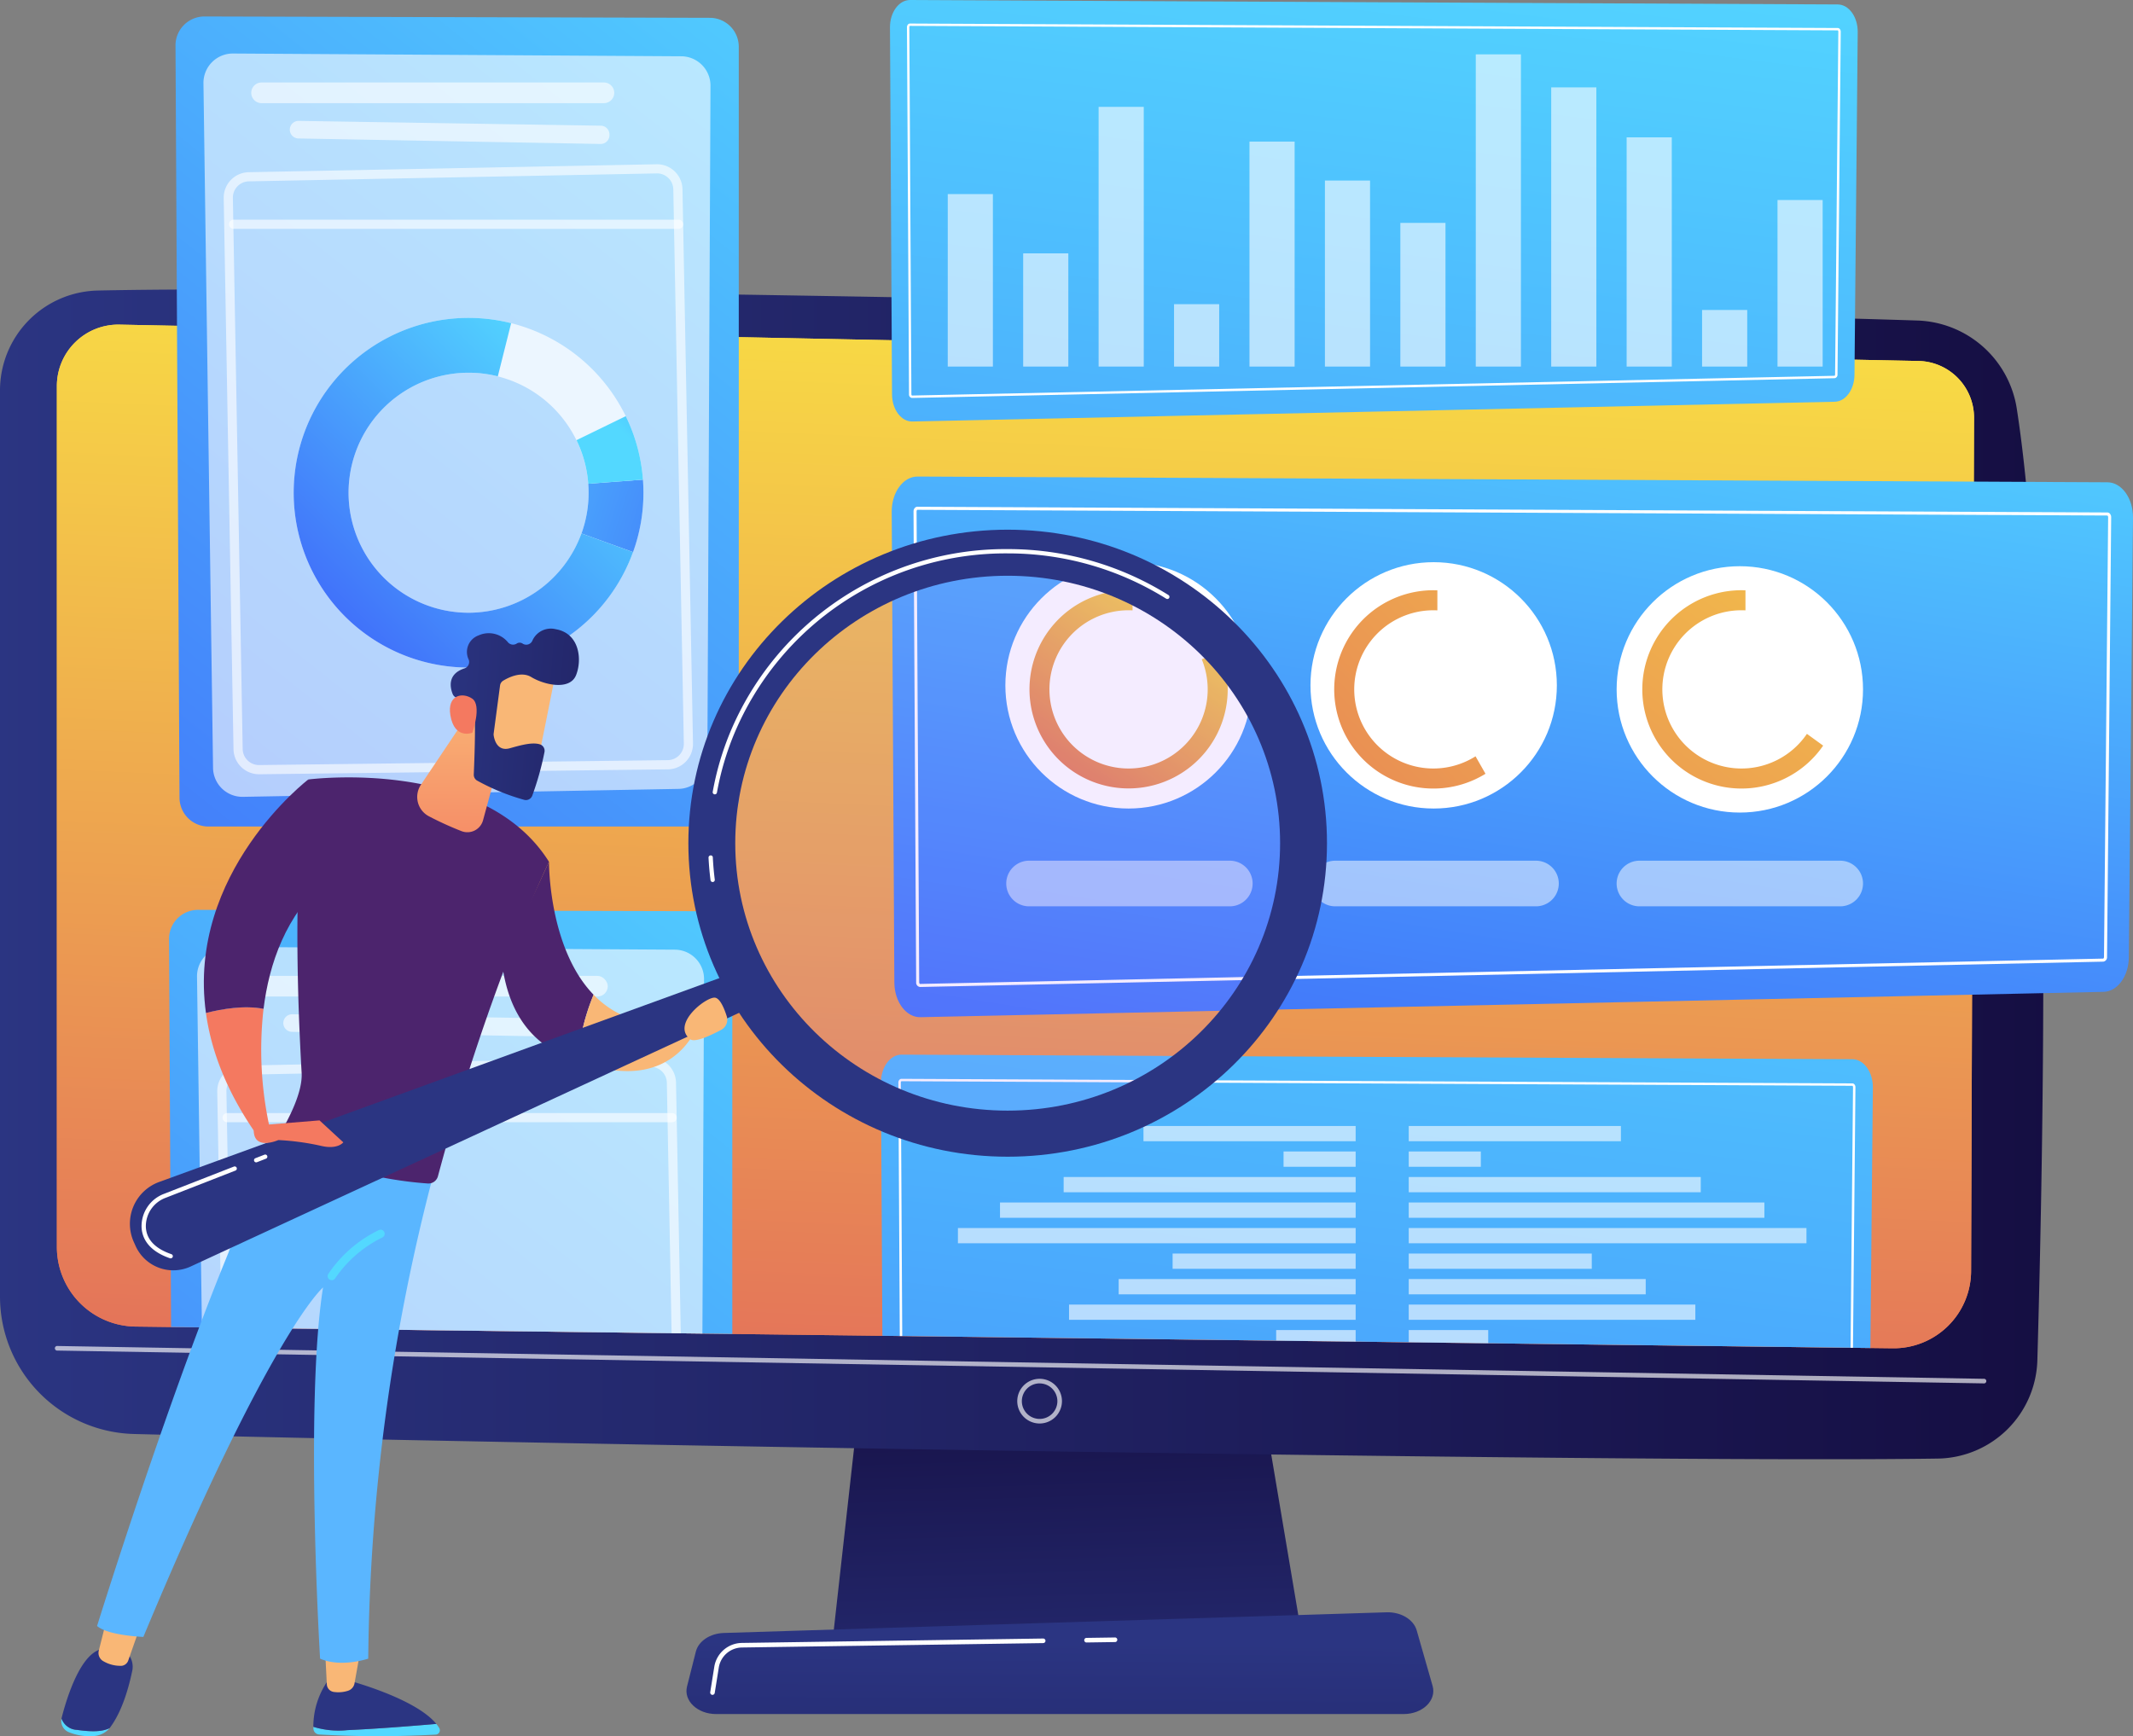 <svg xmlns="http://www.w3.org/2000/svg" xmlns:xlink="http://www.w3.org/1999/xlink" width="368" height="299.578" viewBox="0 0 368 299.578">
  <rect x="0" y="0" width="368" height="299.578" fill="#808080" stroke="none"/>
  <defs>
    <linearGradient id="linear-gradient" x1="0.52" y1="1.509" x2="0.468" y2="0.18" gradientUnits="objectBoundingBox">
      <stop offset="0" stop-color="#2b3582"/>
      <stop offset="1" stop-color="#150e42"/>
    </linearGradient>
    <linearGradient id="linear-gradient-2" x1="0" y1="0.5" x2="1" y2="0.5" xlink:href="#linear-gradient"/>
    <linearGradient id="linear-gradient-3" x1="0.563" y1="-0.27" x2="0.408" y2="1.581" gradientUnits="objectBoundingBox">
      <stop offset="0" stop-color="#fdf53f"/>
      <stop offset="1" stop-color="#d93c65"/>
    </linearGradient>
    <linearGradient id="linear-gradient-5" x1="0.525" y1="0.297" x2="0.225" y2="5.135" xlink:href="#linear-gradient"/>
    <linearGradient id="linear-gradient-6" x1="-3.189" y1="-1.398" x2="-4.718" y2="3.868" gradientUnits="objectBoundingBox">
      <stop offset="0" stop-color="#53d8ff"/>
      <stop offset="1" stop-color="#3840f7"/>
    </linearGradient>
    <linearGradient id="linear-gradient-7" x1="0.955" y1="-0.323" x2="-0.391" y2="2.114" xlink:href="#linear-gradient-6"/>
    <linearGradient id="linear-gradient-8" x1="-2.914" y1="-0.874" x2="5.223" y2="2.098" xlink:href="#linear-gradient-6"/>
    <linearGradient id="linear-gradient-9" x1="0.864" y1="0.134" x2="-0.177" y2="1.228" xlink:href="#linear-gradient-6"/>
    <linearGradient id="linear-gradient-10" x1="0.805" y1="0.347" x2="3.412" y2="-2.217" xlink:href="#linear-gradient-6"/>
    <clipPath id="clip-path">
      <path id="Trazado_82693" data-name="Trazado 82693" d="M442.244,2645.849V2794.4a13.743,13.743,0,0,0,13.537,13.741l303.147,3.745A13.374,13.374,0,0,0,772.5,2798.56l.507-147.22a9.781,9.781,0,0,0-9.543-9.815L453.1,2635.254A10.6,10.6,0,0,0,442.244,2645.849Z" transform="translate(-442.244 -2635.251)" fill="none"/>
    </clipPath>
    <linearGradient id="linear-gradient-11" x1="0.955" y1="-0.323" x2="-0.391" y2="2.114" xlink:href="#linear-gradient-6"/>
    <linearGradient id="linear-gradient-12" x1="-2.886" y1="-2.105" x2="-4.415" y2="3.161" xlink:href="#linear-gradient-6"/>
    <linearGradient id="linear-gradient-13" x1="0.787" y1="-0.318" x2="0.022" y2="1.788" xlink:href="#linear-gradient-6"/>
    <linearGradient id="linear-gradient-14" x1="1.014" y1="-0.257" x2="-0.244" y2="1.596" xlink:href="#linear-gradient-3"/>
    <linearGradient id="linear-gradient-15" x1="3.465" y1="-3.037" x2="-2.402" y2="4.244" xlink:href="#linear-gradient-3"/>
    <linearGradient id="linear-gradient-16" x1="2.456" y1="-2.331" x2="-2.452" y2="4.951" xlink:href="#linear-gradient-3"/>
    <linearGradient id="linear-gradient-17" x1="20.54" y1="0.5" x2="21.54" y2="0.5" xlink:href="#linear-gradient-6"/>
    <linearGradient id="linear-gradient-18" x1="21.135" y1="0.5" x2="22.135" y2="0.5" xlink:href="#linear-gradient"/>
    <linearGradient id="linear-gradient-19" x1="72.918" y1="0.5" x2="73.918" y2="0.5" gradientUnits="objectBoundingBox">
      <stop offset="0" stop-color="#f9b776"/>
      <stop offset="1" stop-color="#f47960"/>
    </linearGradient>
    <linearGradient id="linear-gradient-20" x1="53.597" y1="0.5" x2="54.597" y2="0.5" xlink:href="#linear-gradient-6"/>
    <linearGradient id="linear-gradient-21" x1="36.515" y1="0.5" x2="37.515" y2="0.5" xlink:href="#linear-gradient"/>
    <linearGradient id="linear-gradient-22" x1="61.013" y1="0.5" x2="62.013" y2="0.5" xlink:href="#linear-gradient-19"/>
    <linearGradient id="linear-gradient-23" x1="7.438" y1="1.193" x2="9.102" y2="0.002" gradientUnits="objectBoundingBox">
      <stop offset="0" stop-color="#5ab6ff"/>
      <stop offset="1" stop-color="#2f68e3"/>
    </linearGradient>
    <linearGradient id="linear-gradient-24" x1="10.916" y1="-0.062" x2="7.308" y2="2.028" gradientUnits="objectBoundingBox">
      <stop offset="0" stop-color="#cb236d"/>
      <stop offset="1" stop-color="#4c246d"/>
    </linearGradient>
    <linearGradient id="linear-gradient-25" x1="44.076" y1="5.021" x2="44.434" y2="4.213" xlink:href="#linear-gradient-6"/>
    <linearGradient id="linear-gradient-26" x1="42.327" y1="0.1" x2="39.938" y2="1.142" xlink:href="#linear-gradient-19"/>
    <linearGradient id="linear-gradient-27" x1="24.033" y1="-0.503" x2="16.108" y2="3.117" xlink:href="#linear-gradient-24"/>
    <linearGradient id="linear-gradient-28" x1="30.592" y1="-0.121" x2="19.981" y2="4.13" xlink:href="#linear-gradient-24"/>
    <linearGradient id="linear-gradient-29" x1="21.763" y1="0.5" x2="22.764" y2="0.5" xlink:href="#linear-gradient-19"/>
    <linearGradient id="linear-gradient-30" x1="29.861" y1="-0.004" x2="29.847" y2="1.888" xlink:href="#linear-gradient-19"/>
    <linearGradient id="linear-gradient-31" x1="4.156" y1="0.5" x2="5.156" y2="0.5" xlink:href="#linear-gradient"/>
    <linearGradient id="linear-gradient-32" x1="4.528" y1="0.5" x2="5.528" y2="0.5" gradientUnits="objectBoundingBox">
      <stop offset="0" stop-color="#b37cff"/>
      <stop offset="1" stop-color="#f895e7"/>
    </linearGradient>
    <linearGradient id="linear-gradient-33" x1="4.069" y1="0.5" x2="5.069" y2="0.5" xlink:href="#linear-gradient"/>
    <linearGradient id="linear-gradient-34" x1="21.214" y1="36.109" x2="19.694" y2="37.447" xlink:href="#linear-gradient-19"/>
    <linearGradient id="linear-gradient-35" x1="-0.13" y1="0.423" x2="2.84" y2="0.704" xlink:href="#linear-gradient"/>
    <linearGradient id="linear-gradient-36" x1="52.497" y1="104.331" x2="55.788" y2="101.975" xlink:href="#linear-gradient-19"/>
    <linearGradient id="linear-gradient-37" x1="30.133" y1="-1.222" x2="28.439" y2="3.818" xlink:href="#linear-gradient-19"/>
    <linearGradient id="linear-gradient-38" x1="60.773" y1="0.5" x2="61.773" y2="0.5" xlink:href="#linear-gradient-19"/>
  </defs>
  <g id="Grupo_38370" data-name="Grupo 38370" transform="translate(-417.281 -2492.724)">
    <g id="Grupo_38357" data-name="Grupo 38357" transform="translate(417.281 2492.724)">
      <path id="Trazado_82666" data-name="Trazado 82666" d="M789.818,3053.268l-6.986,62.651h81.046l-10.556-62.651Z" transform="translate(-639.169 -2832.971)" fill="url(#linear-gradient)"/>
      <path id="Trazado_82667" data-name="Trazado 82667" d="M417.281,2637.228v156.354a23.719,23.719,0,0,0,23.108,23.712c57.108,1.473,256.845,5.043,311.208,4.242a17.452,17.452,0,0,0,17.182-16.956c1.048-36.323,2.751-123.668-3.55-164.219a17.959,17.959,0,0,0-17.172-15.2c-47.849-1.531-259.584-6.391-313.922-5.171A17.24,17.24,0,0,0,417.281,2637.228Z" transform="translate(-417.281 -2569.855)" fill="url(#linear-gradient-2)"/>
      <path id="Trazado_82668" data-name="Trazado 82668" d="M442.244,2645.849V2794.4a13.743,13.743,0,0,0,13.537,13.741l303.147,3.745A13.374,13.374,0,0,0,772.5,2798.56l.507-147.22a9.781,9.781,0,0,0-9.543-9.815L453.1,2635.254A10.6,10.6,0,0,0,442.244,2645.849Z" transform="translate(-432.433 -2579.237)" fill="url(#linear-gradient-3)"/>
      <path id="Trazado_82669" data-name="Trazado 82669" d="M774.174,3090.145h-.007l-332.541-5.666a.4.4,0,0,1,.013-.791l332.541,5.666a.4.4,0,0,1-.007.791Z" transform="translate(-431.823 -2851.436)" fill="#fff" opacity="0.65"/>
      <path id="Trazado_82670" data-name="Trazado 82670" d="M442.244,2645.849V2794.4a13.743,13.743,0,0,0,13.537,13.741l303.147,3.745A13.374,13.374,0,0,0,772.5,2798.56l.507-147.22a9.781,9.781,0,0,0-9.543-9.815L453.1,2635.254A10.6,10.6,0,0,0,442.244,2645.849Z" transform="translate(-432.433 -2579.237)" fill="url(#linear-gradient-3)"/>
      <path id="Trazado_82671" data-name="Trazado 82671" d="M867.711,3105.815a3.856,3.856,0,1,1,3.855-3.855A3.86,3.86,0,0,1,867.711,3105.815Zm0-6.92a3.065,3.065,0,1,0,3.064,3.065A3.068,3.068,0,0,0,867.711,3098.9Z" transform="translate(-688.349 -2860.187)" fill="#fff" opacity="0.65"/>
      <path id="Trazado_82672" data-name="Trazado 82672" d="M842.368,3218.174H723.751c-3.222,0-5.642-2.294-5.02-4.758l1.522-6.019c.458-1.81,2.449-3.139,4.815-3.213l114.351-3.568c2.471-.077,4.659,1.234,5.2,3.116l2.744,9.588C848.074,3215.81,845.642,3218.174,842.368,3218.174Z" transform="translate(-600.2 -2922.409)" fill="url(#linear-gradient-5)"/>
      <path id="Trazado_82673" data-name="Trazado 82673" d="M893.519,3212.539a.4.4,0,0,1-.005-.791l4.9-.072a.4.4,0,1,1,.011.791l-4.9.072Z" transform="translate(-706.115 -2929.124)" fill="#fff"/>
      <path id="Trazado_82674" data-name="Trazado 82674" d="M729.446,3221.858a.362.362,0,0,1-.062-.005.4.4,0,0,1-.328-.453l.7-4.378a4.894,4.894,0,0,1,4.768-4.128l51.973-.76a.4.4,0,0,1,.4.39.4.4,0,0,1-.39.4l-51.973.76a4.1,4.1,0,0,0-4,3.461l-.7,4.378A.4.4,0,0,1,729.446,3221.858Z" transform="translate(-606.523 -2929.403)" fill="#fff"/>
      <g id="Grupo_38348" data-name="Grupo 38348" transform="translate(153.542)">
        <path id="Trazado_82675" data-name="Trazado 82675" d="M971.5,2493.493l-160.047-.769c-1.929-.018-3.5,2.116-3.481,4.741l.354,63.322c.015,2.64,1.622,4.746,3.561,4.667l159.134-3.408c1.851-.075,3.33-2.123,3.353-4.643l.558-59.145C974.954,2495.649,973.413,2493.511,971.5,2493.493Z" transform="translate(-807.968 -2492.724)" fill="url(#linear-gradient-6)"/>
        <path id="Trazado_82676" data-name="Trazado 82676" d="M816.311,2567.668a.586.586,0,0,1-.528-.637l-.354-63.321a.714.714,0,0,1,.132-.434.478.478,0,0,1,.4-.213l160.048.77a.475.475,0,0,1,.392.215.717.717,0,0,1,.131.433l-.558,59.144a.587.587,0,0,1-.508.634h0Zm-.356-64.2c-.01,0-.03,0-.062.044a.309.309,0,0,0-.054.189l.354,63.322c0,.14.075.229.114.229l159.141-3.408c.042,0,.109-.094.11-.228l.558-59.144a.309.309,0,0,0-.053-.189c-.032-.045-.053-.045-.062-.045Z" transform="translate(-812.496 -2499)" fill="#fff"/>
        <g id="Grupo_38347" data-name="Grupo 38347" transform="translate(9.97 9.378)" opacity="0.6">
          <rect id="Rectángulo_32514" data-name="Rectángulo 32514" width="7.789" height="29.764" transform="translate(0 24.112)" fill="#fff"/>
          <rect id="Rectángulo_32515" data-name="Rectángulo 32515" width="7.789" height="19.534" transform="translate(13.014 34.341)" fill="#fff"/>
          <rect id="Rectángulo_32516" data-name="Rectángulo 32516" width="7.789" height="44.815" transform="translate(26.028 9.06)" fill="#fff"/>
          <rect id="Rectángulo_32517" data-name="Rectángulo 32517" width="7.789" height="10.766" transform="translate(39.042 43.109)" fill="#fff"/>
          <rect id="Rectángulo_32518" data-name="Rectángulo 32518" width="7.789" height="38.824" transform="translate(52.057 15.052)" fill="#fff"/>
          <rect id="Rectángulo_32519" data-name="Rectángulo 32519" width="7.789" height="32.102" transform="translate(65.071 21.774)" fill="#fff"/>
          <rect id="Rectángulo_32520" data-name="Rectángulo 32520" width="7.789" height="24.795" transform="translate(78.085 29.081)" fill="#fff"/>
          <rect id="Rectángulo_32521" data-name="Rectángulo 32521" width="7.789" height="53.876" transform="translate(91.099)" fill="#fff"/>
          <rect id="Rectángulo_32522" data-name="Rectángulo 32522" width="7.789" height="48.176" transform="translate(104.113 5.699)" fill="#fff"/>
          <rect id="Rectángulo_32523" data-name="Rectángulo 32523" width="7.789" height="39.555" transform="translate(117.127 14.321)" fill="#fff"/>
          <rect id="Rectángulo_32524" data-name="Rectángulo 32524" width="7.789" height="9.767" transform="translate(130.142 44.109)" fill="#fff"/>
          <rect id="Rectángulo_32525" data-name="Rectángulo 32525" width="7.789" height="28.741" transform="translate(143.156 25.135)" fill="#fff"/>
        </g>
      </g>
      <g id="Grupo_38350" data-name="Grupo 38350" transform="translate(30.279 2.843)">
        <path id="Trazado_82677" data-name="Trazado 82677" d="M500.011,2639.737h86.5a4.994,4.994,0,0,0,4.994-4.994V2505.187a4.994,4.994,0,0,0-4.981-4.994l-87.191-.234a4.994,4.994,0,0,0-5.007,5.021l.692,129.79A4.994,4.994,0,0,0,500.011,2639.737Z" transform="translate(-494.326 -2499.959)" fill="url(#linear-gradient-7)"/>
        <path id="Trazado_82678" data-name="Trazado 82678" d="M511.7,2516.225l77.344.476a5.068,5.068,0,0,1,5.036,5.091l-.54,116.28a5.068,5.068,0,0,1-4.975,5.043l-75.149,1.371a5.068,5.068,0,0,1-5.16-5l-1.655-118.127A5.067,5.067,0,0,1,511.7,2516.225Z" transform="translate(-501.779 -2509.833)" fill="#fff" opacity="0.6"/>
        <path id="Rectángulo_32526" data-name="Rectángulo 32526" d="M1.783,0h59.06a1.783,1.783,0,0,1,1.783,1.783v0a1.783,1.783,0,0,1-1.783,1.783H1.783A1.783,1.783,0,0,1,0,1.783v0A1.783,1.783,0,0,1,1.783,0Z" transform="translate(13.069 11.391)" fill="#fff" opacity="0.6"/>
        <path id="Trazado_82679" data-name="Trazado 82679" d="M544.5,2547.4h0a1.516,1.516,0,0,0,1.486,1.434l52.117.95a1.516,1.516,0,0,0,1.543-1.516v-.124a1.516,1.516,0,0,0-1.492-1.516l-52.117-.826A1.516,1.516,0,0,0,544.5,2547.4Z" transform="translate(-524.777 -2527.785)" fill="#fff" opacity="0.6"/>
        <path id="Trazado_82680" data-name="Trazado 82680" d="M521.569,2670.095a4.4,4.4,0,0,1-4.391-4.314l-1.691-95.1a4.4,4.4,0,0,1,4.306-4.469l70.368-1.37a4.392,4.392,0,0,1,4.477,4.308l1.814,95.627a4.391,4.391,0,0,1-4.338,4.475l-70.491.846Zm68.679-103.674h-.056l-70.368,1.37a2.814,2.814,0,0,0-2.755,2.859h0l1.691,95.1a2.817,2.817,0,0,0,2.809,2.76h.034l70.491-.846a2.809,2.809,0,0,0,2.775-2.863l-1.814-95.627a2.81,2.81,0,0,0-2.808-2.756Z" transform="translate(-507.17 -2539.341)" fill="#fff" opacity="0.61"/>
        <path id="Trazado_82681" data-name="Trazado 82681" d="M595.371,2590.768H518.6a.791.791,0,1,1,0-1.583h76.77a.791.791,0,0,1,0,1.583Z" transform="translate(-508.581 -2554.119)" fill="#fff" opacity="0.61"/>
        <g id="Grupo_38349" data-name="Grupo 38349" transform="translate(20.396 52.012)">
          <path id="Trazado_82682" data-name="Trazado 82682" d="M576.391,2692.639a30.167,30.167,0,1,1,30.167-30.167A30.2,30.2,0,0,1,576.391,2692.639Zm0-50.874a20.707,20.707,0,1,0,20.707,20.706A20.73,20.73,0,0,0,576.391,2641.765Z" transform="translate(-546.224 -2632.304)" fill="#fff" opacity="0.73"/>
          <path id="Trazado_82683" data-name="Trazado 82683" d="M683.149,2703.322l-9.434.708q.057.767.058,1.549a20.6,20.6,0,0,1-1.23,7.031l8.9,3.212a30.036,30.036,0,0,0,1.791-10.243Q683.234,2704.44,683.149,2703.322Z" transform="translate(-622.899 -2675.412)" fill="url(#linear-gradient-8)"/>
          <path id="Trazado_82684" data-name="Trazado 82684" d="M576.391,2683.178a20.707,20.707,0,1,1,5.044-40.791l2.3-9.176a30.168,30.168,0,1,0,21.027,39.5l-8.9-3.212A20.742,20.742,0,0,1,576.391,2683.178Z" transform="translate(-546.224 -2632.304)" fill="url(#linear-gradient-9)"/>
          <path id="Trazado_82685" data-name="Trazado 82685" d="M672.381,2687.113l9.435-.708a29.945,29.945,0,0,0-2.966-10.953l-8.5,4.143A20.543,20.543,0,0,1,672.381,2687.113Z" transform="translate(-621.565 -2658.495)" fill="url(#linear-gradient-10)"/>
        </g>
      </g>
      <g id="Grupo_38356" data-name="Grupo 38356" transform="translate(9.811 56.014)">
        <g id="Grupo_38355" data-name="Grupo 38355" clip-path="url(#clip-path)">
          <g id="Grupo_38351" data-name="Grupo 38351" transform="translate(19.353 100.984)">
            <path id="Trazado_82686" data-name="Trazado 82686" d="M497.174,3031.983h86.5a5,5,0,0,0,4.994-4.995V2897.433a4.994,4.994,0,0,0-4.981-4.994l-87.191-.234a5,5,0,0,0-5.008,5.021l.692,129.789A4.994,4.994,0,0,0,497.174,3031.983Z" transform="translate(-491.488 -2892.205)" fill="url(#linear-gradient-11)"/>
            <path id="Trazado_82687" data-name="Trazado 82687" d="M508.866,2908.471l77.344.477a5.067,5.067,0,0,1,5.036,5.091l-.54,116.28a5.068,5.068,0,0,1-4.975,5.043l-75.149,1.371a5.068,5.068,0,0,1-5.159-5l-1.655-118.127A5.067,5.067,0,0,1,508.866,2908.471Z" transform="translate(-498.942 -2902.078)" fill="#fff" opacity="0.6"/>
            <rect id="Rectángulo_32527" data-name="Rectángulo 32527" width="62.625" height="3.565" rx="1.783" transform="translate(13.07 11.391)" fill="#fff" opacity="0.6"/>
            <path id="Trazado_82688" data-name="Trazado 82688" d="M541.659,2939.645h0a1.516,1.516,0,0,0,1.486,1.434l52.117.95a1.516,1.516,0,0,0,1.544-1.516v-.124a1.516,1.516,0,0,0-1.492-1.516l-52.117-.826A1.516,1.516,0,0,0,541.659,2939.645Z" transform="translate(-521.94 -2920.031)" fill="#fff" opacity="0.6"/>
            <path id="Trazado_82689" data-name="Trazado 82689" d="M518.73,3062.341a4.4,4.4,0,0,1-4.39-4.313l-1.691-95.1a4.4,4.4,0,0,1,4.306-4.469l70.368-1.37a4.392,4.392,0,0,1,4.477,4.308l1.814,95.626a4.392,4.392,0,0,1-4.338,4.475l-70.491.846Zm68.68-103.674h-.056l-70.368,1.37a2.813,2.813,0,0,0-2.755,2.859h0l1.691,95.1a2.822,2.822,0,0,0,2.843,2.759l70.491-.846a2.809,2.809,0,0,0,2.775-2.863l-1.814-95.626a2.809,2.809,0,0,0-2.808-2.757Z" transform="translate(-504.332 -2931.587)" fill="#fff" opacity="0.61"/>
            <path id="Trazado_82690" data-name="Trazado 82690" d="M592.535,2983.014h-76.77a.791.791,0,0,1,0-1.583h76.77a.791.791,0,0,1,0,1.583Z" transform="translate(-505.743 -2946.365)" fill="#fff" opacity="0.61"/>
          </g>
          <g id="Grupo_38354" data-name="Grupo 38354" transform="translate(142.178 125.969)">
            <path id="Trazado_82691" data-name="Trazado 82691" d="M971.626,2956.569l-164.043-.789c-1.977-.018-3.583,2.169-3.568,4.859l.364,64.9c.015,2.705,1.663,4.865,3.65,4.783l163.108-3.493c1.9-.078,3.413-2.176,3.437-4.759l.572-60.621C975.172,2958.778,973.592,2956.586,971.626,2956.569Z" transform="translate(-804.016 -2955.78)" fill="url(#linear-gradient-12)"/>
            <path id="Trazado_82692" data-name="Trazado 82692" d="M812.567,3032.6a.6.6,0,0,1-.542-.653l-.364-64.9a.731.731,0,0,1,.136-.445.49.49,0,0,1,.405-.217l164.044.789a.487.487,0,0,1,.4.221.727.727,0,0,1,.134.444l-.571,60.621a.6.6,0,0,1-.521.65h0Zm-.365-65.8c-.01,0-.031,0-.064.046a.316.316,0,0,0-.055.194l.364,64.9c0,.143.077.235.116.235l163.115-3.493c.043,0,.112-.1.113-.234l.572-60.621a.318.318,0,0,0-.054-.193c-.034-.047-.056-.047-.064-.047Z" transform="translate(-808.657 -2962.213)" fill="#fff"/>
            <g id="Grupo_38352" data-name="Grupo 38352" transform="translate(13.279 12.309)" opacity="0.6">
              <rect id="Rectángulo_32528" data-name="Rectángulo 32528" width="2.634" height="37.908" transform="translate(30.71 51.054) rotate(-90)" fill="#fff"/>
              <rect id="Rectángulo_32529" data-name="Rectángulo 32529" width="2.634" height="24.88" transform="translate(43.739 46.652) rotate(-90)" fill="#fff"/>
              <rect id="Rectángulo_32530" data-name="Rectángulo 32530" width="2.634" height="57.079" transform="translate(11.54 42.25) rotate(-90)" fill="#fff"/>
              <rect id="Rectángulo_32531" data-name="Rectángulo 32531" width="2.634" height="13.713" transform="translate(54.906 37.849) rotate(-90)" fill="#fff"/>
              <rect id="Rectángulo_32532" data-name="Rectángulo 32532" width="2.634" height="49.448" transform="translate(19.171 33.447) rotate(-90)" fill="#fff"/>
              <rect id="Rectángulo_32533" data-name="Rectángulo 32533" width="2.634" height="40.886" transform="translate(27.732 29.045) rotate(-90)" fill="#fff"/>
              <rect id="Rectángulo_32534" data-name="Rectángulo 32534" width="2.634" height="31.58" transform="translate(37.038 24.643) rotate(-90)" fill="#fff"/>
              <rect id="Rectángulo_32535" data-name="Rectángulo 32535" width="2.634" height="68.619" transform="translate(0 20.241) rotate(-90)" fill="#fff"/>
              <rect id="Rectángulo_32536" data-name="Rectángulo 32536" width="2.634" height="61.36" transform="translate(7.259 15.84) rotate(-90)" fill="#fff"/>
              <rect id="Rectángulo_32537" data-name="Rectángulo 32537" width="2.634" height="50.379" transform="translate(18.24 11.438) rotate(-90)" fill="#fff"/>
              <rect id="Rectángulo_32538" data-name="Rectángulo 32538" width="2.634" height="12.44" transform="translate(56.179 7.036) rotate(-90)" fill="#fff"/>
              <rect id="Rectángulo_32539" data-name="Rectángulo 32539" width="2.634" height="36.606" transform="translate(32.013 2.634) rotate(-90)" fill="#fff"/>
            </g>
            <g id="Grupo_38353" data-name="Grupo 38353" transform="translate(91.056 12.309)" opacity="0.6">
              <rect id="Rectángulo_32540" data-name="Rectángulo 32540" width="2.634" height="37.908" transform="translate(0 51.054) rotate(-90)" fill="#fff"/>
              <rect id="Rectángulo_32541" data-name="Rectángulo 32541" width="2.634" height="24.88" transform="translate(0 46.652) rotate(-90)" fill="#fff"/>
              <rect id="Rectángulo_32542" data-name="Rectángulo 32542" width="2.634" height="57.079" transform="translate(0 42.25) rotate(-90)" fill="#fff"/>
              <rect id="Rectángulo_32543" data-name="Rectángulo 32543" width="2.634" height="13.713" transform="translate(0 37.849) rotate(-90)" fill="#fff"/>
              <rect id="Rectángulo_32544" data-name="Rectángulo 32544" width="2.634" height="49.448" transform="translate(0 33.447) rotate(-90)" fill="#fff"/>
              <rect id="Rectángulo_32545" data-name="Rectángulo 32545" width="2.634" height="40.886" transform="translate(0 29.045) rotate(-90)" fill="#fff"/>
              <rect id="Rectángulo_32546" data-name="Rectángulo 32546" width="2.634" height="31.58" transform="translate(0 24.643) rotate(-90)" fill="#fff"/>
              <rect id="Rectángulo_32547" data-name="Rectángulo 32547" width="2.634" height="68.619" transform="translate(0 20.241) rotate(-90)" fill="#fff"/>
              <rect id="Rectángulo_32548" data-name="Rectángulo 32548" width="2.634" height="61.36" transform="translate(0 15.84) rotate(-90)" fill="#fff"/>
              <rect id="Rectángulo_32549" data-name="Rectángulo 32549" width="2.634" height="50.379" transform="translate(0 11.438) rotate(-90)" fill="#fff"/>
              <rect id="Rectángulo_32550" data-name="Rectángulo 32550" width="2.634" height="12.44" transform="translate(0 7.036) rotate(-90)" fill="#fff"/>
              <rect id="Rectángulo_32551" data-name="Rectángulo 32551" width="2.634" height="36.606" transform="translate(0 2.634) rotate(-90)" fill="#fff"/>
            </g>
          </g>
        </g>
      </g>
    </g>
    <g id="Grupo_38361" data-name="Grupo 38361" transform="translate(571.127 2574.955)">
      <path id="Trazado_82694" data-name="Trazado 82694" d="M1018.491,2702.947l-205.284-.987c-2.474-.023-4.483,2.714-4.465,6.081l.455,81.22c.019,3.386,2.081,6.088,4.568,5.986l204.114-4.372c2.374-.1,4.271-2.723,4.3-5.955l.715-75.862C1022.927,2705.712,1020.95,2702.969,1018.491,2702.947Z" transform="translate(-808.742 -2701.96)" fill="url(#linear-gradient-13)"/>
      <path id="Trazado_82695" data-name="Trazado 82695" d="M819.443,2798.087a.752.752,0,0,1-.678-.818l-.454-81.219a.918.918,0,0,1,.169-.557.614.614,0,0,1,.507-.273l205.285.987a.612.612,0,0,1,.5.277.915.915,0,0,1,.168.556l-.715,75.861a.754.754,0,0,1-.652.813h0Zm-.457-82.34c-.013,0-.039,0-.081.057a.394.394,0,0,0-.068.243l.454,81.219c0,.18.1.294.146.294l204.123-4.372c.053,0,.14-.121.141-.293l.715-75.86a.4.4,0,0,0-.068-.244c-.042-.057-.068-.058-.079-.058Z" transform="translate(-814.55 -2710.01)" fill="#fff"/>
      <g id="Grupo_38360" data-name="Grupo 38360" transform="translate(19.607 14.775)">
        <circle id="Elipse_517" data-name="Elipse 517" cx="21.254" cy="21.254" r="21.254" fill="#fff"/>
        <circle id="Elipse_518" data-name="Elipse 518" cx="21.254" cy="21.254" r="21.254" transform="translate(52.639)" fill="#fff"/>
        <circle id="Elipse_519" data-name="Elipse 519" cx="21.254" cy="21.254" r="21.254" transform="translate(105.46 0.696)" fill="#fff"/>
        <g id="Grupo_38358" data-name="Grupo 38358" transform="translate(4.144 4.839)">
          <path id="Trazado_82696" data-name="Trazado 82696" d="M898.915,2763.791a13.652,13.652,0,1,1-12.629-8.464q.347,0,.689.017v-3.46c-.229-.009-.458-.015-.689-.015a17.1,17.1,0,1,0,15.8,10.543Z" transform="translate(-869.176 -2751.869)" fill="url(#linear-gradient-14)"/>
          <path id="Trazado_82697" data-name="Trazado 82697" d="M1027.374,2780.529a13.651,13.651,0,1,1-7.274-25.2q.346,0,.689.017v-3.46c-.229-.009-.458-.015-.689-.015a17.11,17.11,0,1,0,8.99,31.669Z" transform="translate(-950.4 -2751.869)" fill="url(#linear-gradient-15)"/>
          <path id="Trazado_82698" data-name="Trazado 82698" d="M1166.645,2776.654a13.652,13.652,0,1,1-11.29-21.327q.346,0,.688.017v-3.46c-.229-.009-.458-.015-.688-.015a17.11,17.11,0,1,0,14.092,26.814Z" transform="translate(-1032.5 -2751.869)" fill="url(#linear-gradient-16)"/>
        </g>
        <g id="Grupo_38359" data-name="Grupo 38359" transform="translate(0.152 51.51)">
          <path id="Trazado_82699" data-name="Trazado 82699" d="M897.59,2870.622H862.955a3.936,3.936,0,0,0,0,7.873H897.59a3.936,3.936,0,0,0,0-7.873Z" transform="translate(-859.019 -2870.622)" fill="#fff" opacity="0.5"/>
          <path id="Trazado_82700" data-name="Trazado 82700" d="M1031.994,2870.622H997.359a3.936,3.936,0,0,0,0,7.873h34.635a3.936,3.936,0,0,0,0-7.873Z" transform="translate(-940.602 -2870.622)" fill="#fff" opacity="0.5"/>
          <path id="Trazado_82701" data-name="Trazado 82701" d="M1130.912,2878.495h34.635a3.936,3.936,0,0,0,0-7.873h-34.635a3.936,3.936,0,1,0,0,7.873Z" transform="translate(-1021.668 -2870.622)" fill="#fff" opacity="0.5"/>
        </g>
      </g>
    </g>
    <g id="Grupo_38369" data-name="Grupo 38369" transform="translate(427.83 2584.123)">
      <g id="Grupo_38367" data-name="Grupo 38367" transform="translate(0 31.874)">
        <g id="Grupo_38362" data-name="Grupo 38362" transform="translate(43.513 161.263)">
          <path id="Trazado_82702" data-name="Trazado 82702" d="M576.055,3249.627c-3.739.324-10.229.849-15.345,1.074a14.769,14.769,0,0,1-5.866-.574q0,.173.009.325a1.058,1.058,0,0,0,1.005,1,179.74,179.74,0,0,0,20.092.02.753.753,0,0,0,.614-1.132A6.153,6.153,0,0,0,576.055,3249.627Z" transform="translate(-554.844 -3236.697)" fill="url(#linear-gradient-17)"/>
          <path id="Trazado_82703" data-name="Trazado 82703" d="M560.709,3239.039c5.116-.225,11.606-.75,15.345-1.074-3.676-4.51-15.345-7.55-15.345-7.55h-3.3a13.821,13.821,0,0,0-2.57,8.05A14.769,14.769,0,0,0,560.709,3239.039Z" transform="translate(-554.842 -3225.035)" fill="url(#linear-gradient-18)"/>
          <path id="Trazado_82704" data-name="Trazado 82704" d="M559.972,3216.726l.309,6.1a1.394,1.394,0,0,0,1.19,1.311,5.417,5.417,0,0,0,2.476-.205,1.649,1.649,0,0,0,1.109-1.268l1.065-5.941Z" transform="translate(-557.956 -3216.726)" fill="url(#linear-gradient-19)"/>
        </g>
        <g id="Grupo_38364" data-name="Grupo 38364" transform="translate(0 155.56)">
          <g id="Grupo_38363" data-name="Grupo 38363" transform="translate(0 5.664)">
            <path id="Trazado_82705" data-name="Trazado 82705" d="M446.847,3249.2a2.96,2.96,0,0,1-2.663-1.969l-.006.024a2.107,2.107,0,0,0,1.42,2.4,9.279,9.279,0,0,0,3.932.616,3.91,3.91,0,0,0,2.948-1.36l.009-.012C451.266,3249.507,449.552,3249.578,446.847,3249.2Z" transform="translate(-444.124 -3235.203)" fill="url(#linear-gradient-20)"/>
            <path id="Trazado_82706" data-name="Trazado 82706" d="M454.586,3216.625h-2.718c-4.14-.084-6.739,8.647-7.591,12.028a2.961,2.961,0,0,0,2.663,1.969c2.7.377,4.419.306,5.641-.3,2.237-2.943,3.345-7.254,3.878-9.77A3.43,3.43,0,0,0,454.586,3216.625Z" transform="translate(-444.217 -3216.625)" fill="url(#linear-gradient-21)"/>
          </g>
          <path id="Trazado_82707" data-name="Trazado 82707" d="M462.075,3202.213l-1.509,6a1.629,1.629,0,0,0,.848,1.846,5.788,5.788,0,0,0,3.125.757,1.362,1.362,0,0,0,1.11-.908l2.216-6.315Z" transform="translate(-454.074 -3202.213)" fill="url(#linear-gradient-22)"/>
        </g>
        <path id="Trazado_82708" data-name="Trazado 82708" d="M459.9,3074.814c1.878,1.666,7.985,1.886,7.985,1.886,22-52.8,31-60.3,31-60.3-3.177,19.929-.512,64.051-.512,64.051,3.63,1.6,8.31,0,8.31,0a340.089,340.089,0,0,1,11.234-83.513c-14.869-.334-22.776-5.422-25.358-7.465C480.164,3009.453,459.9,3074.814,459.9,3074.814Z" transform="translate(-453.7 -2917.52)" fill="url(#linear-gradient-23)"/>
        <path id="Trazado_82709" data-name="Trazado 82709" d="M544.638,2834.408c-2.814,14.038-1.805,39.164-1.143,50.624.186,3.221-2.062,7.687-3.88,10.733a.955.955,0,0,0,.386,1.344,66.275,66.275,0,0,0,25.3,7.014,1.7,1.7,0,0,0,1.714-1.273c8.863-33.092,19.157-54.237,19.157-54.237C574.806,2830.465,544.638,2834.408,544.638,2834.408Z" transform="translate(-502.003 -2823.178)" fill="url(#linear-gradient-24)"/>
        <path id="Trazado_82710" data-name="Trazado 82710" d="M561.826,3041.35a.705.705,0,0,1-.6-1.071,22.1,22.1,0,0,1,8.723-7.573.7.7,0,1,1,.612,1.269,21.079,21.079,0,0,0-8.132,7.037A.7.7,0,0,1,561.826,3041.35Z" transform="translate(-515.141 -2943.722)" fill="url(#linear-gradient-25)"/>
        <g id="Grupo_38365" data-name="Grupo 38365" transform="translate(24.62 11.23)">
          <path id="Trazado_82711" data-name="Trazado 82711" d="M507.689,2935.975c.9,6.54,3.575,13.673,8.918,21.25l2.031-1.656a62.719,62.719,0,0,1-1.012-20.309C514.33,2934.617,510.438,2935.28,507.689,2935.975Z" transform="translate(-507.327 -2895.686)" fill="url(#linear-gradient-26)"/>
          <path id="Trazado_82712" data-name="Trazado 82712" d="M527.927,2852.288l-3.144-17.321s-21,16.054-17.653,40.289c2.749-.7,6.641-1.358,9.938-.715C518.028,2866.764,520.9,2858.321,527.927,2852.288Z" transform="translate(-506.768 -2834.967)" fill="url(#linear-gradient-27)"/>
        </g>
        <g id="Grupo_38366" data-name="Grupo 38366" transform="translate(76.06 25.435)">
          <path id="Trazado_82713" data-name="Trazado 82713" d="M645.766,2871.112l-8.107,17.46c1.311,10.541,6.973,15.1,13.079,16.847a37.038,37.038,0,0,1,2.723-11.37C645.659,2885.994,645.766,2871.112,645.766,2871.112Z" transform="translate(-637.659 -2871.112)" fill="url(#linear-gradient-28)"/>
          <path id="Trazado_82714" data-name="Trazado 82714" d="M673.662,2929.474a37.04,37.04,0,0,0-2.723,11.37c16.29,6.32,20.6-5.937,20.6-5.937l-3.01-.531C681.729,2935.092,676.98,2932.9,673.662,2929.474Z" transform="translate(-657.86 -2906.538)" fill="url(#linear-gradient-29)"/>
        </g>
        <path id="Trazado_82715" data-name="Trazado 82715" d="M615.7,2810.272l-3.914,14.388a2.8,2.8,0,0,1-3.743,1.863,56.883,56.883,0,0,1-5.641-2.576,3.772,3.772,0,0,1-1.33-5.421l8.137-12.133Z" transform="translate(-538.998 -2806.392)" fill="url(#linear-gradient-30)"/>
      </g>
      <path id="Trazado_82716" data-name="Trazado 82716" d="M579.647,2918.8l-100.289,36.5a7.679,7.679,0,0,0-4.364,10.395l.3.669a7.138,7.138,0,0,0,9.495,3.523l97.38-45.048Z" transform="translate(-462.442 -2842.749)" fill="url(#linear-gradient-31)"/>
      <ellipse id="Elipse_520" data-name="Elipse 520" cx="49.508" cy="48.614" rx="49.508" ry="48.614" transform="translate(113.794 5.48)" opacity="0.14" fill="url(#linear-gradient-32)"/>
      <path id="Trazado_82717" data-name="Trazado 82717" d="M774.561,2725.288c-30.424,0-55.089,24.219-55.089,54.094s24.664,54.1,55.089,54.1,55.089-24.219,55.089-54.1S804.985,2725.288,774.561,2725.288Zm0,100.243c-25.955,0-47-20.661-47-46.149s21.041-46.148,47-46.148,47,20.661,47,46.148S800.516,2825.531,774.561,2825.531Z" transform="translate(-611.259 -2725.288)" fill="url(#linear-gradient-33)"/>
      <path id="Trazado_82718" data-name="Trazado 82718" d="M729.033,2791.256a.37.37,0,0,1-.367-.323c-.165-1.289-.279-2.594-.343-3.878a.37.37,0,0,1,.351-.388.347.347,0,0,1,.389.352c.062,1.265.175,2.551.337,3.822a.37.37,0,0,1-.32.414A.389.389,0,0,1,729.033,2791.256Zm.378-15.126a.385.385,0,0,1-.066-.006.369.369,0,0,1-.3-.429,49.8,49.8,0,0,1,2.971-10.172h0a51.482,51.482,0,0,1,47.914-31.713,52.2,52.2,0,0,1,27.745,7.929.37.37,0,0,1-.393.627,51.454,51.454,0,0,0-27.352-7.816,50.745,50.745,0,0,0-47.23,31.256h0a49,49,0,0,0-2.927,10.019A.371.371,0,0,1,729.411,2776.13Z" transform="translate(-616.631 -2730.46)" fill="#fff"/>
      <g id="Grupo_38368" data-name="Grupo 38368" transform="translate(67.071 17.095)">
        <path id="Trazado_82719" data-name="Trazado 82719" d="M641.828,2784.883c.035.247-3.265,16.419-3.265,16.419l-9.194-2.081.85-15.792S641.231,2780.746,641.828,2784.883Z" transform="translate(-623.638 -2777.155)" fill="url(#linear-gradient-34)"/>
        <path id="Trazado_82720" data-name="Trazado 82720" d="M623.651,2778.579l-1.1,8.278a1.14,1.14,0,0,0,0,.317c.093.649.575,2.858,2.805,2.226,2.024-.573,3.879-1.066,5.16-.674a1.165,1.165,0,0,1,.8,1.348,50.4,50.4,0,0,1-2.116,7.535,1.163,1.163,0,0,1-1.412.688,37.561,37.561,0,0,1-8.1-3.316,1.167,1.167,0,0,1-.568-1.05c.088-2.09.333-8.443.127-10.223-.193-1.672-2.244-2.673-3.135-3.032a1.148,1.148,0,0,1-.638-.641c-.413-1.034-.982-3.427,2.035-4.408a1.168,1.168,0,0,0,.739-1.51,3.03,3.03,0,0,1,1.7-4.187,4.274,4.274,0,0,1,5.1,1.229,1.166,1.166,0,0,0,1.487.176.923.923,0,0,1,1.05.036,1.149,1.149,0,0,0,1.627-.493,3.484,3.484,0,0,1,4.047-2.016c4.12.705,4.586,5.271,3.5,7.946s-5.51,1.656-7.729.308c-1.687-1.025-3.875.049-4.828.624A1.158,1.158,0,0,0,623.651,2778.579Z" transform="translate(-615 -2768.785)" fill="url(#linear-gradient-35)"/>
        <path id="Trazado_82721" data-name="Trazado 82721" d="M618.661,2804.483s1.693-4.743-.046-5.9-4.317-.559-3.75,2.877C615.57,2805.73,618.661,2804.483,618.661,2804.483Z" transform="translate(-614.785 -2786.542)" fill="url(#linear-gradient-36)"/>
      </g>
      <path id="Trazado_82722" data-name="Trazado 82722" d="M530.542,2985.412l9.481-.772,4.106,3.785s-.971,1.343-4.008.571a43.49,43.49,0,0,0-7.2-.961s-4.193,1.89-4.244-1.646Z" transform="translate(-495.449 -2882.713)" fill="url(#linear-gradient-37)"/>
      <path id="Trazado_82723" data-name="Trazado 82723" d="M718.766,2937.92c.82.641,3.629-.7,5.348-1.621a1.978,1.978,0,0,0,.956-2.337c-.414-1.3-1.1-2.989-1.953-3.2C721.709,2930.409,715.387,2935.28,718.766,2937.92Z" transform="translate(-610.235 -2849.998)" fill="url(#linear-gradient-38)"/>
      <path id="Trazado_82724" data-name="Trazado 82724" d="M484.433,3020.726a.377.377,0,0,1-.121-.02c-3.917-1.355-4.828-3.669-4.9-5.372a5.967,5.967,0,0,1,3.891-5.749l12.042-4.7a.37.37,0,0,1,.268.69l-12.042,4.7a5.226,5.226,0,0,0-3.419,5.026c.093,2.144,1.575,3.727,4.406,4.7a.37.37,0,0,1-.121.72Z" transform="translate(-465.538 -2894.989)" fill="#fff"/>
      <path id="Trazado_82725" data-name="Trazado 82725" d="M529.167,3000.982a.37.37,0,0,1-.134-.715l1.561-.608a.37.37,0,0,1,.268.69l-1.561.608A.362.362,0,0,1,529.167,3000.982Z" transform="translate(-495.52 -2891.814)" fill="#fff"/>
    </g>
  </g>
</svg>
